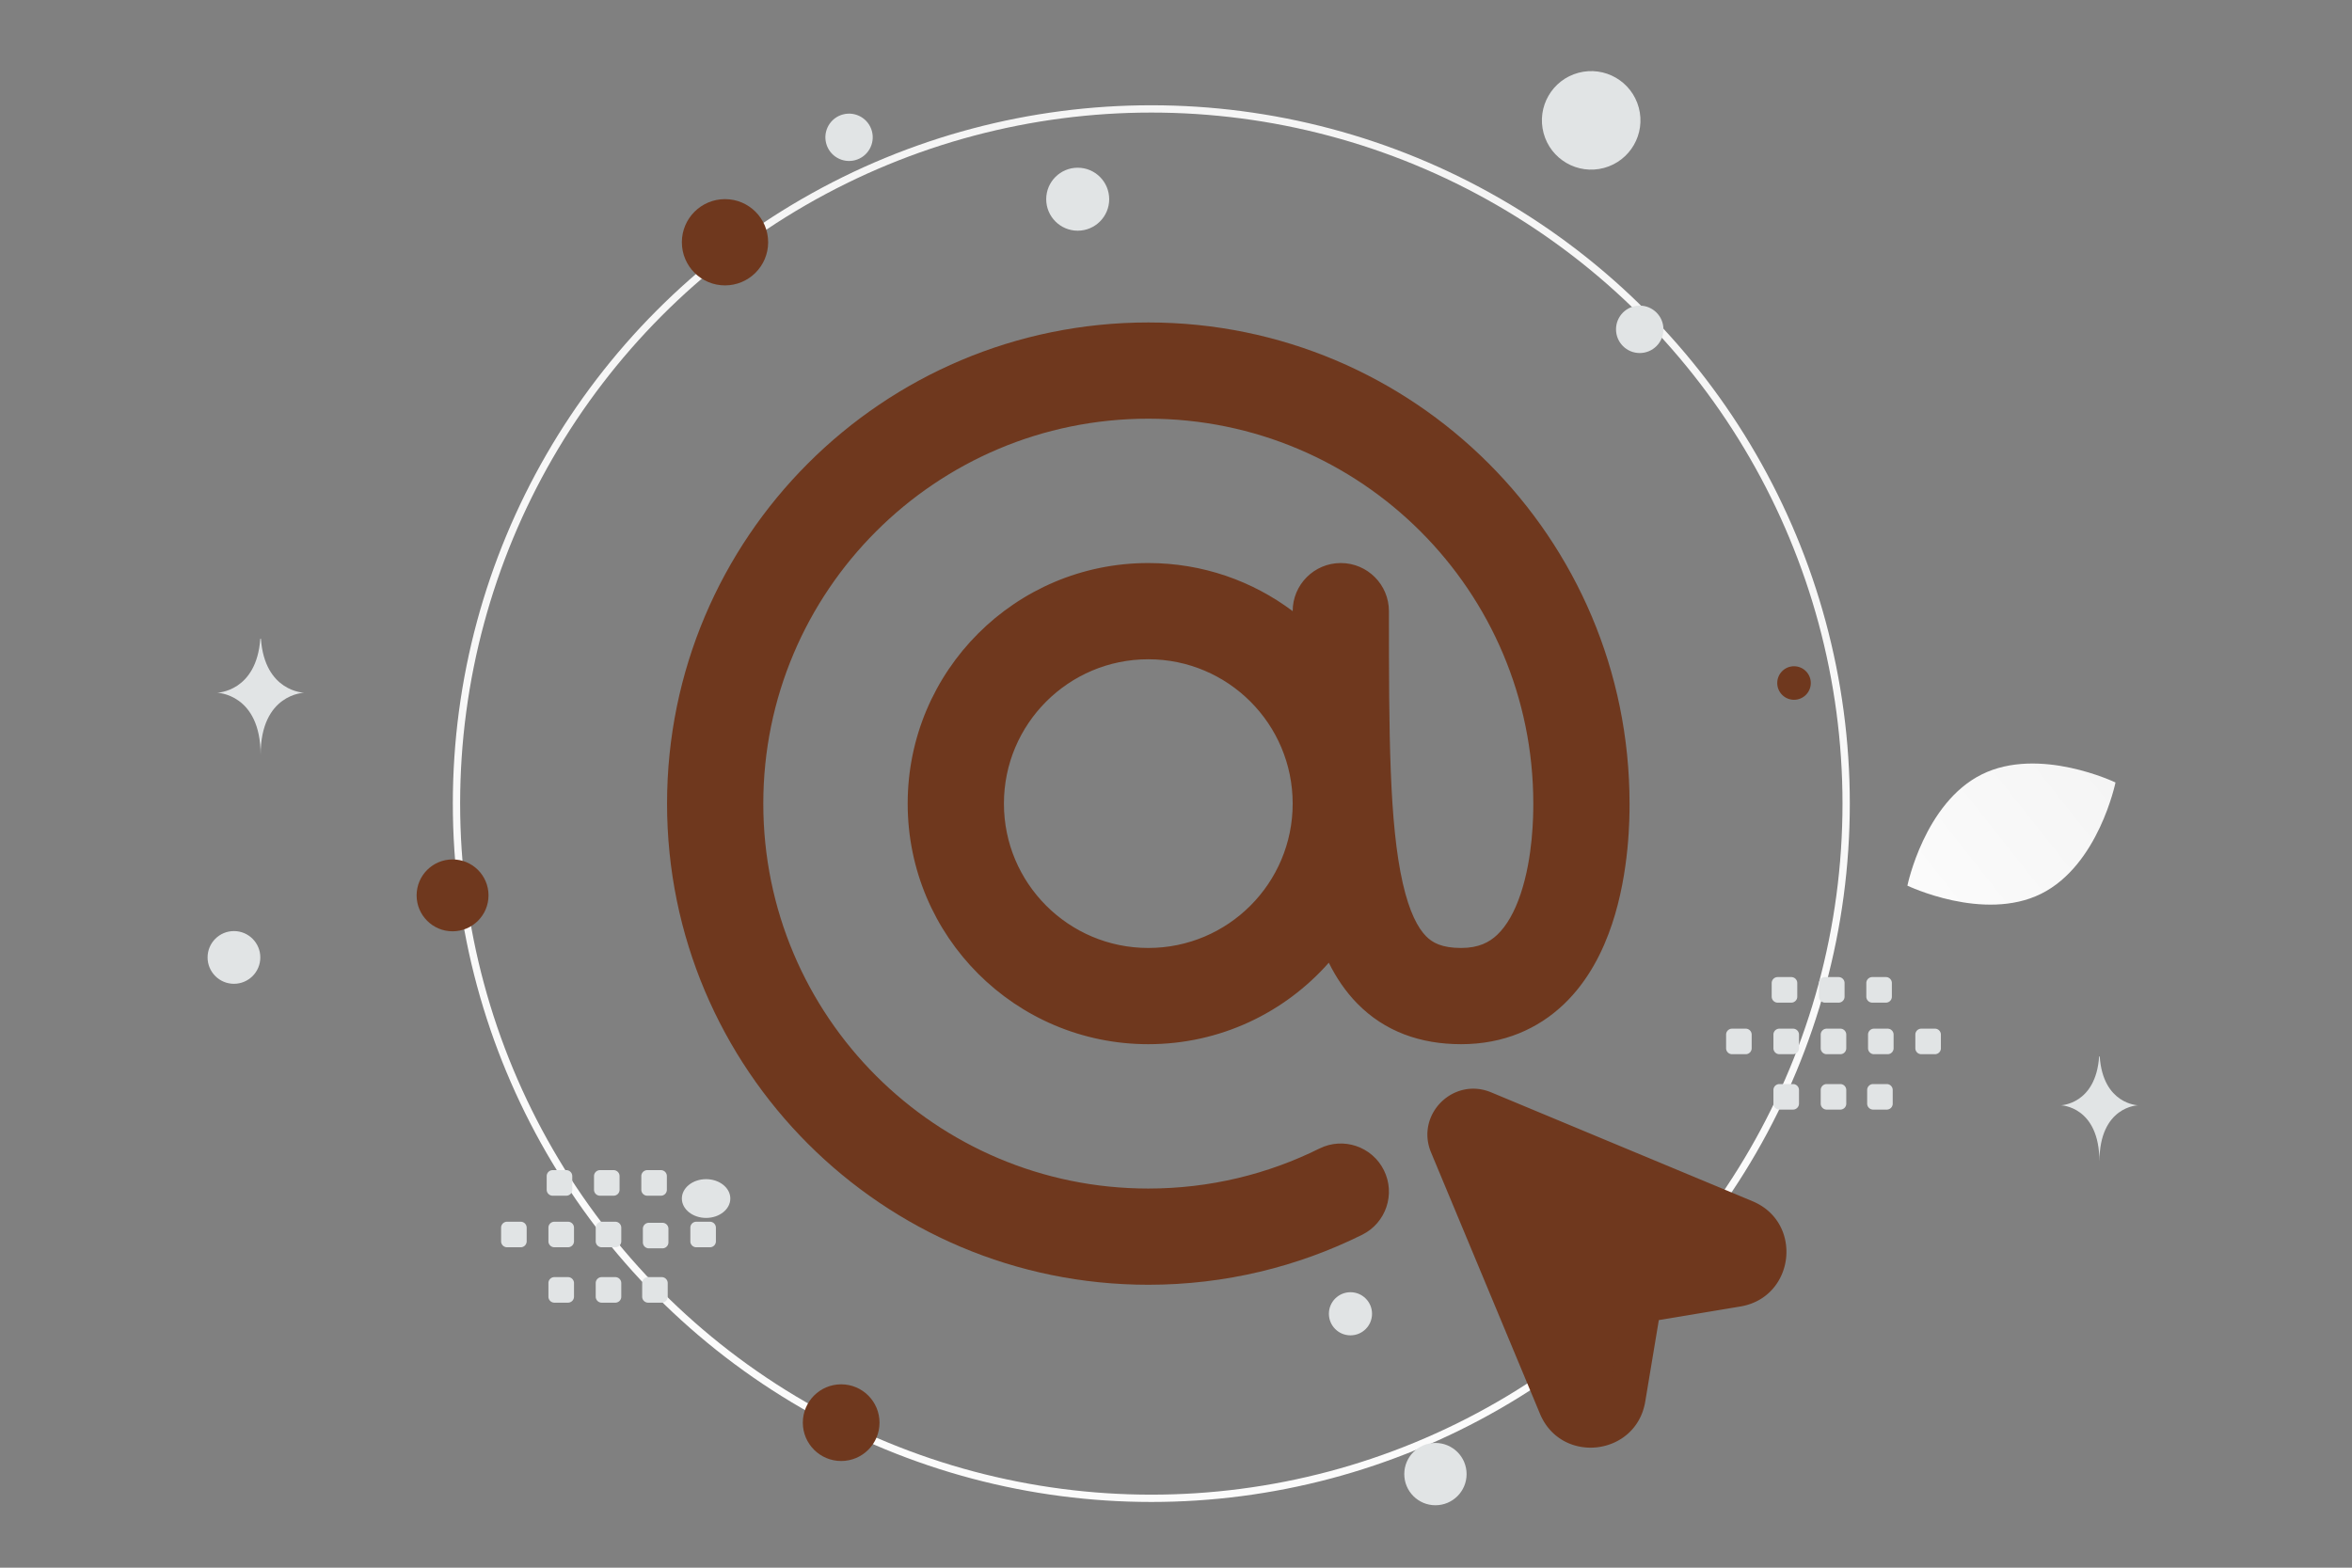 <svg width="900" height="600" viewBox="0 0 900 600" fill="none" xmlns="http://www.w3.org/2000/svg"><rect x="0" y="0" width="900" height="600" fill="#808080" stroke="none"/><path fill="transparent" d="M0 0h900v600H0z"/><circle cx="440.554" cy="307.567" r="265.881" stroke="url(#a)" stroke-width="2.797"/><path fill-rule="evenodd" clip-rule="evenodd" d="M292.078 307.567c0-81.363 65.958-147.321 147.321-147.321 81.364 0 147.322 65.958 147.322 147.321 0 4.5-.081 20.273-4.81 34.46-2.333 7-5.382 12.292-8.92 15.672-3.099 2.962-7.194 5.114-13.893 5.114-7.436 0-11.013-2.04-13.452-4.534-3.064-3.131-6.339-9.11-8.874-20.265-5.183-22.804-5.297-57.092-5.297-104.107 0-10.171-8.245-18.416-18.415-18.416-10.168 0-18.412 8.242-18.415 18.409-15.389-11.559-34.518-18.409-55.246-18.409-50.852 0-92.076 41.224-92.076 92.076s41.224 92.076 92.076 92.076c27.506 0 52.195-12.061 69.067-31.183 2.839 5.725 6.383 11.006 10.852 15.575 10.509 10.742 24.196 15.608 39.78 15.608 16.319 0 29.489-5.905 39.338-15.316 9.41-8.992 14.994-20.389 18.415-30.653 6.705-20.114 6.701-40.928 6.7-45.943v-.164c0-101.704-82.448-184.151-184.152-184.151s-184.151 82.447-184.151 184.151c0 101.704 82.447 184.152 184.151 184.152 29.367 0 57.177-6.888 81.856-19.152 9.108-4.526 12.822-15.579 8.296-24.686-4.526-9.108-15.579-12.822-24.686-8.296-19.7 9.79-41.913 15.304-65.466 15.304-81.363 0-147.321-65.958-147.321-147.322zm202.567 0c0 30.511-24.735 55.246-55.246 55.246-30.511 0-55.245-24.735-55.245-55.246 0-30.511 24.734-55.245 55.245-55.245 30.511 0 55.246 24.734 55.246 55.245z" fill="#6f381e"/><path d="m635.784 452.083 35.41 19.83 2.479 8.498-4.603 10.269c-6.728 2.243-21.459 6.657-26.558 6.374-5.099-.283-11.804 4.603-14.519 7.082-.944 5.43-2.903 16.926-3.186 19.476-.284 2.549-5.312 15.462-7.791 21.6h-17.351l-6.374-14.164-30.807-73.299-6.728-26.204 4.604-7.082 22.662 9.915 52.762 17.705z" fill="#6f381e"/><path fill-rule="evenodd" clip-rule="evenodd" d="M570.595 418.075c-14.495-6.039-29.036 8.502-22.996 22.997l41.666 100c8.149 19.557 36.812 16.251 40.295-4.647l5.198-31.19 31.19-5.199c20.898-3.483 24.204-32.145 4.647-40.294l-100-41.667zm-10.01 17.586c-1.208-2.899 1.7-5.807 4.599-4.6l100 41.667c6.519 2.716 5.417 12.271-1.549 13.432l-31.19 5.198a14.069 14.069 0 0 0-11.564 11.564l-5.198 31.19c-1.161 6.966-10.715 8.068-13.432 1.549l-41.666-100z" fill="#6f381e"/><path fill-rule="evenodd" clip-rule="evenodd" d="M271.661 477.367h-5.22a2.28 2.28 0 0 1-2.279-2.278v-5.22a2.28 2.28 0 0 1 2.279-2.278h5.22a2.287 2.287 0 0 1 2.278 2.278v5.22c.011 1.251-1.016 2.278-2.278 2.278zm-18.163.41h-5.22a2.287 2.287 0 0 1-2.278-2.279v-5.22a2.28 2.28 0 0 1 2.278-2.278h5.22a2.287 2.287 0 0 1 2.279 2.278v5.22a2.288 2.288 0 0 1-2.279 2.279zm-18.045-.41h-5.22a2.287 2.287 0 0 1-2.278-2.278v-5.22a2.28 2.28 0 0 1 2.278-2.278h5.22a2.287 2.287 0 0 1 2.279 2.278v5.22c.01 1.251-1.016 2.278-2.279 2.278zm-18.099 0h-5.219a2.287 2.287 0 0 1-2.279-2.278v-5.22a2.28 2.28 0 0 1 2.279-2.278h5.219a2.29 2.29 0 0 1 2.29 2.278v5.22a2.304 2.304 0 0 1-2.29 2.278zm-18.098 0h-5.22a2.29 2.29 0 0 1-2.289-2.278v-5.22a2.282 2.282 0 0 1 2.289-2.278h5.22a2.287 2.287 0 0 1 2.278 2.278v5.22a2.287 2.287 0 0 1-2.278 2.278zm53.643-19.734h-5.22a2.287 2.287 0 0 1-2.278-2.278v-5.231a2.287 2.287 0 0 1 2.278-2.278h5.22a2.28 2.28 0 0 1 2.278 2.278v5.22a2.275 2.275 0 0 1-2.278 2.289zm-18.099 0h-5.22a2.287 2.287 0 0 1-2.278-2.278v-5.231a2.287 2.287 0 0 1 2.278-2.278h5.22a2.287 2.287 0 0 1 2.279 2.278v5.22a2.277 2.277 0 0 1-2.279 2.289zm-18.098 0h-5.22a2.29 2.29 0 0 1-2.289-2.278v-5.231a2.29 2.29 0 0 1 2.289-2.278h5.22a2.287 2.287 0 0 1 2.278 2.278v5.22a2.289 2.289 0 0 1-2.278 2.289zm18.751 40.936h-5.22a2.287 2.287 0 0 1-2.278-2.278v-5.22a2.28 2.28 0 0 1 2.278-2.279h5.22a2.288 2.288 0 0 1 2.279 2.279v5.22c.01 1.251-1.016 2.278-2.279 2.278zm17.772 0h-5.22a2.287 2.287 0 0 1-2.278-2.278v-5.22a2.28 2.28 0 0 1 2.278-2.279h5.22a2.287 2.287 0 0 1 2.278 2.279v5.22c.011 1.251-1.016 2.278-2.278 2.278zm-35.871 0h-5.219a2.287 2.287 0 0 1-2.279-2.278v-5.22a2.28 2.28 0 0 1 2.279-2.279h5.219a2.29 2.29 0 0 1 2.29 2.279v5.22a2.304 2.304 0 0 1-2.29 2.278zm523.057-95.093h-5.22a2.281 2.281 0 0 1-2.279-2.279v-5.22a2.28 2.28 0 0 1 2.279-2.278h5.22a2.287 2.287 0 0 1 2.278 2.278v5.22c.011 1.252-1.016 2.279-2.278 2.279zm-18.099 0h-5.22a2.287 2.287 0 0 1-2.278-2.279v-5.22a2.28 2.28 0 0 1 2.278-2.278h5.22a2.287 2.287 0 0 1 2.279 2.278v5.22a2.288 2.288 0 0 1-2.279 2.279zm-18.109 0h-5.22a2.287 2.287 0 0 1-2.278-2.279v-5.22a2.28 2.28 0 0 1 2.278-2.278h5.22a2.287 2.287 0 0 1 2.279 2.278v5.22a2.274 2.274 0 0 1-2.279 2.279zm-18.099 0h-5.219a2.288 2.288 0 0 1-2.279-2.279v-5.22a2.28 2.28 0 0 1 2.279-2.278h5.219a2.29 2.29 0 0 1 2.29 2.278v5.22a2.304 2.304 0 0 1-2.29 2.279zm-18.098 0h-5.22a2.29 2.29 0 0 1-2.289-2.279v-5.22a2.282 2.282 0 0 1 2.289-2.278h5.22a2.287 2.287 0 0 1 2.278 2.278v5.22a2.287 2.287 0 0 1-2.278 2.279zm53.643-19.735h-5.22a2.287 2.287 0 0 1-2.279-2.278v-5.231a2.287 2.287 0 0 1 2.279-2.278h5.22a2.28 2.28 0 0 1 2.278 2.278v5.22a2.275 2.275 0 0 1-2.278 2.289zm-18.099 0h-5.22a2.287 2.287 0 0 1-2.278-2.278v-5.231a2.287 2.287 0 0 1 2.278-2.278h5.22a2.287 2.287 0 0 1 2.279 2.278v5.22a2.276 2.276 0 0 1-2.279 2.289zm-18.098 0h-5.22a2.289 2.289 0 0 1-2.289-2.278v-5.231a2.29 2.29 0 0 1 2.289-2.278h5.22a2.287 2.287 0 0 1 2.278 2.278v5.22a2.289 2.289 0 0 1-2.278 2.289zm18.751 40.936h-5.22a2.287 2.287 0 0 1-2.278-2.278v-5.22a2.28 2.28 0 0 1 2.278-2.278h5.22a2.287 2.287 0 0 1 2.279 2.278v5.22c.01 1.251-1.016 2.278-2.279 2.278zm17.772 0h-5.22a2.287 2.287 0 0 1-2.279-2.278v-5.22a2.28 2.28 0 0 1 2.279-2.278h5.22a2.287 2.287 0 0 1 2.278 2.278v5.22c.011 1.251-1.016 2.278-2.278 2.278zm-35.871 0h-5.219a2.287 2.287 0 0 1-2.279-2.278v-5.22a2.28 2.28 0 0 1 2.279-2.278h5.219a2.29 2.29 0 0 1 2.29 2.278v5.22a2.304 2.304 0 0 1-2.29 2.278z" fill="#E1E4E5"/><path d="M781.032 342.079c-21.983 10.905-51.16-3.116-51.16-3.116s6.484-31.696 28.479-42.585c21.983-10.905 51.148 3.101 51.148 3.101s-6.484 31.695-28.467 42.6z" fill="url(#b)"/><circle cx="321.877" cy="544.494" r="14.674" transform="rotate(180 321.877 544.494)" fill="#6f381e"/><circle cx="277.425" cy="92.718" r="16.509" transform="rotate(180 277.425 92.718)" fill="#6f381e"/><circle r="13.757" transform="matrix(-1 0 0 1 173.176 342.683)" fill="#6f381e"/><circle r="6.42" transform="matrix(-1 0 0 1 686.488 261.412)" fill="#6f381e"/><circle r="8.254" transform="matrix(-1 0 0 1 516.759 502.822)" fill="#E1E4E5"/><circle r="11.923" transform="matrix(-1 0 0 1 549.273 564.181)" fill="#E1E4E5"/><circle r="9.074" transform="matrix(-1 0 0 1 627.447 126.044)" fill="#E1E4E5"/><circle r="10.089" transform="matrix(-1 0 0 1 89.52 366.439)" fill="#E1E4E5"/><circle r="9.059" transform="scale(1 -1) rotate(-75 128.204 -237.981)" fill="#E1E4E5"/><circle r="12.052" transform="matrix(-1 0 0 1 412.387 76.242)" fill="#E1E4E5"/><ellipse rx="9.271" ry="7.417" transform="matrix(-1 0 0 1 270.187 458.716)" fill="#E1E4E5"/><circle r="18.854" transform="scale(1 -1) rotate(-75 274.416 -419.782)" fill="#E1E4E5"/><path d="M99.6 244.473h.243c1.436 20.348 16.569 20.662 16.569 20.662s-16.688.325-16.688 23.838c0-23.513-16.687-23.838-16.687-23.838s15.127-.314 16.563-20.662zm703.641 159.851h.215c1.275 18.417 14.703 18.7 14.703 18.7s-14.807.295-14.807 21.575c0-21.28-14.808-21.575-14.808-21.575s13.423-.283 14.697-18.7z" fill="#E1E4E5"/><defs><linearGradient id="a" x1="451.951" y1="874.552" x2="435.469" y2="-541.222" gradientUnits="userSpaceOnUse"><stop stop-color="#fff"/><stop offset="1" stop-color="#EEE"/></linearGradient><linearGradient id="b" x1="696.614" y1="376.094" x2="877.931" y2="232.672" gradientUnits="userSpaceOnUse"><stop stop-color="#fff"/><stop offset="1" stop-color="#EEE"/></linearGradient></defs></svg>